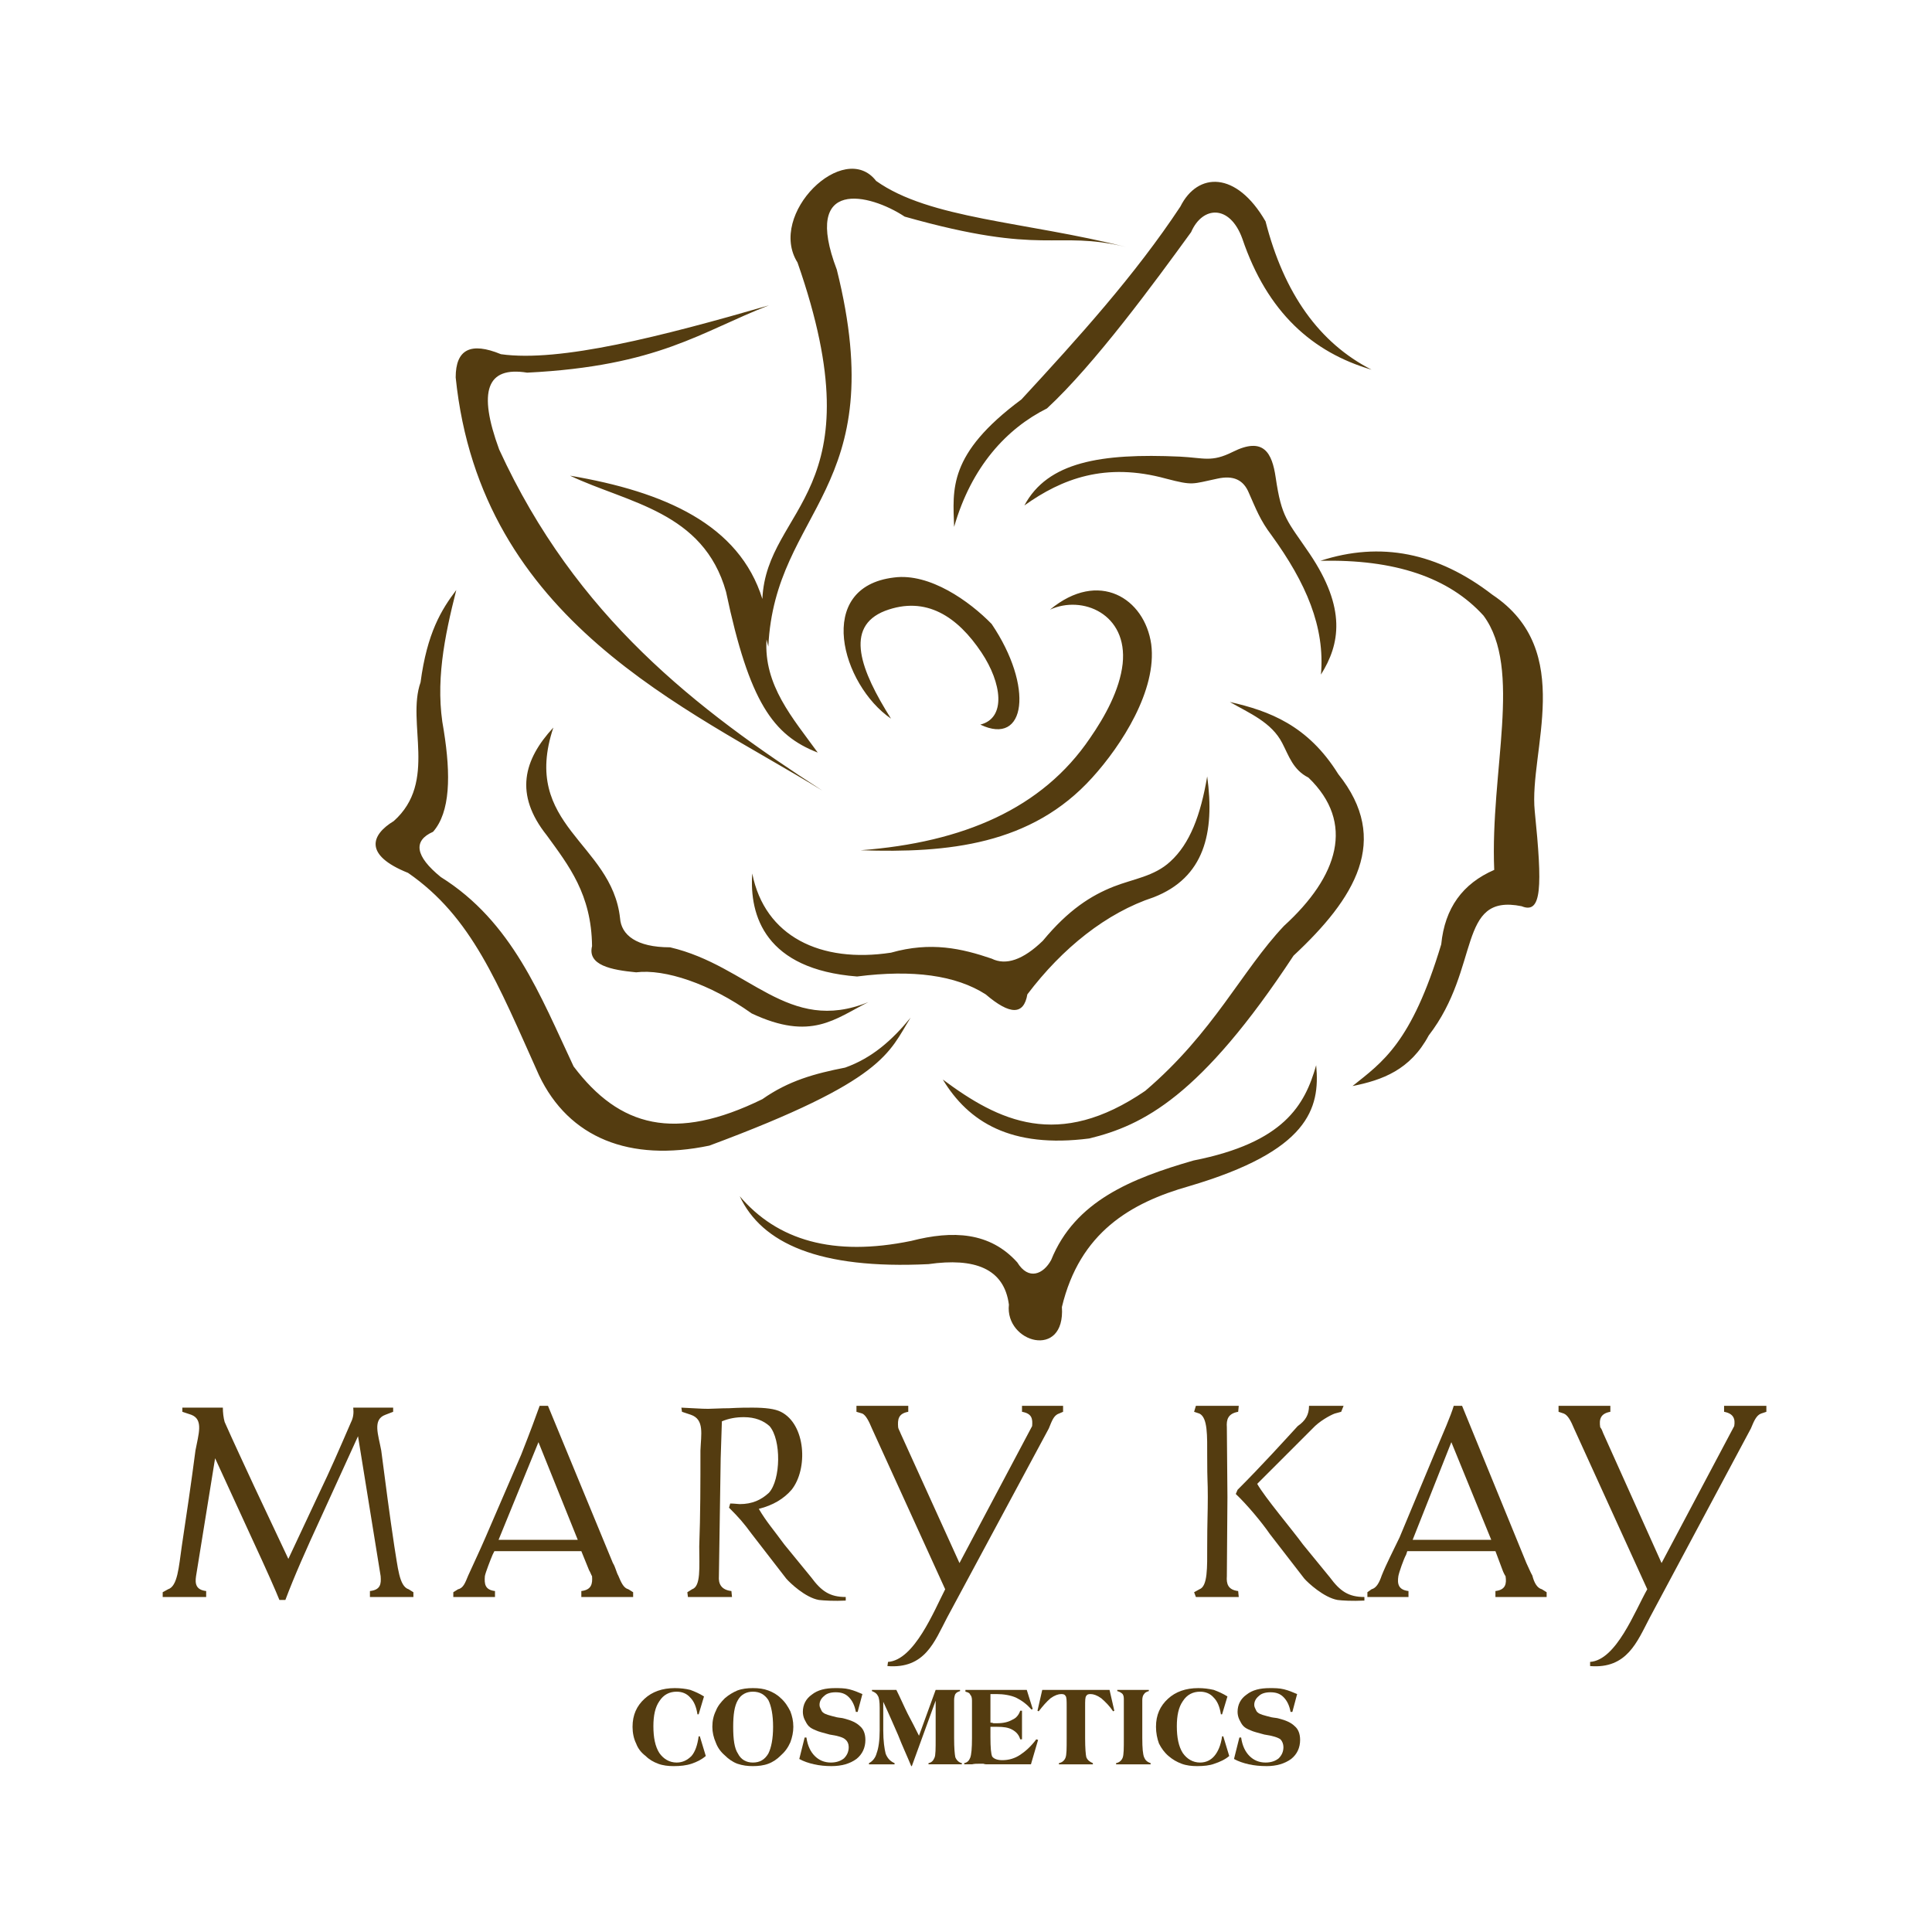 <?xml version="1.0" encoding="UTF-8" standalone="no"?>
<svg
   xmlns:dc="http://purl.org/dc/elements/1.1/"
   xmlns:cc="http://creativecommons.org/ns#"
   xmlns:rdf="http://www.w3.org/1999/02/22-rdf-syntax-ns#"
   xmlns:svg="http://www.w3.org/2000/svg"
   xmlns="http://www.w3.org/2000/svg"
   xmlns:sodipodi="http://sodipodi.sourceforge.net/DTD/sodipodi-0.dtd"
   xmlns:inkscape="http://www.inkscape.org/namespaces/inkscape"
   version="1.1"
   id="svg2"
   xml:space="preserve"
   width="257.333"
   height="257.333"
   viewBox="0 0 257.333 257.333"
   sodipodi:docname="Mary_Kay_Cosmetics.eps"><defs
     id="defs6" /><sodipodi:namedview
     pagecolor="#ffffff"
     bordercolor="#666666"
     borderopacity="1"
     objecttolerance="10"
     gridtolerance="10"
     guidetolerance="10"
     inkscape:pageopacity="0"
     inkscape:pageshadow="2"
     inkscape:window-width="640"
     inkscape:window-height="480"
     id="namedview4" /><g
     id="g10"
     inkscape:groupmode="layer"
     inkscape:label="ink_ext_XXXXXX"
     transform="matrix(1.333,0,0,-1.333,0,257.333)"><g
       id="g12"
       transform="scale(0.1)"><path
         d="M 0,1927.56 H 1927.56 V 0 H 0 v 1927.56"
         style="fill:transparent;fill-opacity:1;fill-rule:evenodd;stroke:none"
         id="path14" /><path
         d="m 224.457,509.68 c -1.187,4.164 -1.785,9.519 -1.785,14.277 h -40.461 v -4.164 l 8.926,-2.977 c 12.496,-4.757 7.14,-19.632 4.164,-35.699 -4.164,-32.133 -8.926,-64.262 -13.684,-95.797 -2.976,-20.828 -4.164,-39.871 -13.687,-42.847 l -5.356,-2.973 v -4.762 h 43.438 v 5.953 c -10.114,1.192 -11.305,7.137 -10.114,14.872 l 19.04,117.816 36.89,-80.328 c 15.473,-33.321 23.801,-52.36 27.371,-61.285 h 5.953 c 8.926,23.797 20.825,50.574 35.106,81.515 l 37.484,82.117 22.613,-139.835 c 0.594,-7.735 0,-13.68 -10.71,-14.872 v -5.953 h 43.437 v 4.762 l -4.762,2.973 c -9.519,2.976 -10.711,22.019 -14.277,42.847 -4.766,31.535 -8.93,63.664 -13.094,95.797 -2.976,16.067 -8.926,30.942 4.164,35.699 l 7.739,2.977 v 4.164 H 352.98 c 0.598,-5.949 0,-10.113 -2.375,-14.875 -11.308,-26.18 -21.421,-49.387 -30.941,-69.023 l -31.535,-67.239 -33.918,71.996 c -10.711,23.211 -20.824,44.629 -29.754,64.864 z m 456.387,14.277 0.597,-4.164 8.922,-2.977 c 13.688,-4.757 10.117,-19.632 9.524,-35.699 0,-32.133 0,-64.262 -1.192,-95.797 0,-20.828 1.785,-39.871 -7.14,-42.847 l -4.758,-2.973 0.594,-4.762 h 44.031 l -0.598,5.953 c -10.117,1.192 -13.09,7.137 -12.492,14.872 l 1.785,117.816 1.192,36.894 c 7.136,2.973 14.277,4.165 22.011,4.165 11.305,0 19.641,-3.571 25.59,-8.926 11.899,-13.688 11.305,-53.555 -0.597,-66.645 -7.735,-7.14 -16.661,-11.304 -29.157,-11.304 -1.785,0 -5.355,0.597 -9.519,0.597 l -1.192,-4.168 c 10.118,-10.113 14.282,-14.875 22.61,-26.179 l 34.511,-44.629 c 3.575,-4.164 19.043,-19.039 32.731,-21.418 5.355,-0.598 15.473,-1.192 26.777,-0.598 v 3.57 c -16.066,0 -24.398,5.953 -34.511,19.637 l -26.782,32.727 c -11.304,15.472 -17.847,22.613 -25.586,35.703 14.282,3.57 24.993,10.113 32.727,19.039 16.664,20.828 14.285,65.453 -10.707,77.949 -5.953,2.977 -15.473,4.164 -28.563,4.164 -5.355,0 -12.496,0 -23.207,-0.594 -8.328,0 -16.66,-0.593 -20.828,-0.593 -7.73,0 -12.492,0.593 -26.773,1.187 z m 526.006,-89.254 c 0,-16.66 -0.6,-24.988 -0.6,-49.383 0,-20.828 0.6,-39.871 -7.73,-42.847 l -5.36,-2.973 1.79,-4.762 h 42.84 l -0.59,5.953 c -10.12,1.192 -11.9,7.137 -11.31,14.872 l 0.59,79.14 -0.59,69.621 c -0.59,7.735 1.19,13.684 11.31,15.469 l 0.59,5.949 h -42.84 l -1.79,-5.949 5.36,-1.785 c 8.33,-4.164 7.73,-22.016 7.73,-42.84 0,-27.375 0.6,-22.613 0.6,-40.465 z m 89.85,70.809 c 7.73,5.355 11.3,11.304 11.3,20.23 h 34.52 l -2.39,-5.949 -6.54,-1.785 c -4.76,-1.785 -15.47,-7.735 -22.02,-14.879 l -55.34,-55.336 c 7.74,-13.684 34.52,-45.219 45.82,-60.691 l 26.78,-32.727 c 10.12,-13.684 18.45,-19.637 34.51,-19.637 v -3.57 c -12.5,-0.594 -22.02,0 -26.78,0.598 -13.68,2.379 -29.75,17.254 -33.32,21.418 l -34.51,44.629 c -7.73,11.304 -22.61,29.156 -33.92,39.867 l 1.79,4.164 c 24.4,24.394 46.41,48.793 60.1,63.668 z M 484.488,355.563 c -0.601,-7.735 0,-13.68 10.114,-14.872 v -5.953 h -41.653 v 4.762 l 4.758,2.973 c 5.356,1.195 7.141,6.547 10.117,13.687 5.356,11.903 11.899,25.586 17.258,38.082 l 35.699,82.707 c 8.926,22.614 14.875,38.68 18.446,48.793 h 8.332 l 64.855,-157.09 c 2.383,-3.566 3.574,-9.515 5.356,-12.492 2.976,-7.14 5.355,-12.492 10.117,-13.687 l 4.761,-2.973 v -4.762 h -51.769 v 5.953 c 10.117,1.192 11.309,7.137 10.707,14.872 -0.59,0.597 -1.781,4.167 -2.973,5.953 l -7.734,19.043 h -86.875 l -1.785,-3.575 c -1.781,-4.164 -7.137,-17.847 -7.731,-21.421 z m 13.684,36.3 h 79.137 l -39.27,97.582 z m 899.088,-36.3 c -1.19,-7.735 0,-13.68 10.12,-14.872 v -5.953 h -41.06 v 4.762 l 4.16,2.973 c 4.76,1.195 7.73,6.547 10.12,13.687 4.76,11.903 11.9,25.586 17.85,38.082 l 34.51,82.707 c 9.52,22.614 16.66,38.68 19.63,48.793 h 8.34 l 64.26,-157.09 c 1.78,-3.566 4.16,-9.515 5.95,-12.492 1.79,-7.14 4.76,-12.492 9.52,-13.687 l 4.76,-2.973 v -4.762 h -51.17 v 5.953 c 10.11,1.192 11.3,7.137 10.11,14.872 -0.59,0.597 -2.38,4.167 -2.97,5.953 l -7.14,19.043 h -88.07 l -1.19,-3.575 c -2.38,-4.164 -7.14,-17.847 -7.73,-21.421 z m 14.28,36.3 h 78.54 l -39.87,97.582 z m -380.22,113.649 c 0.59,7.14 0,12.496 -10.12,14.281 v 5.949 h 41.05 v -5.949 l -4.16,-1.785 c -5.35,-1.785 -7.14,-7.735 -10.11,-14.879 L 946.227,313.91 c -12.497,-23.797 -22.016,-51.168 -59.5,-48.191 l 0.589,4.164 c 26.184,1.785 45.817,50.578 57.125,72.59 l -73.187,160.656 c -2.977,7.144 -5.949,13.094 -9.524,14.879 l -5.949,1.785 v 5.949 h 51.77 v -5.949 c -10.117,-1.785 -10.711,-7.734 -10.117,-15.469 0,-1.195 1.785,-4.168 2.382,-5.949 l 58.907,-129.723 z m 701.53,0 c 1.19,7.14 -0.59,12.496 -10.12,14.281 v 5.949 h 42.25 v -5.949 l -5.35,-1.785 c -4.76,-1.785 -7.14,-7.735 -10.12,-14.879 L 1648.36,313.91 c -12.5,-23.797 -22.61,-51.168 -59.5,-48.191 v 4.164 c 26.18,1.785 44.62,50.578 57.12,72.59 l -73.19,160.656 c -2.97,7.144 -5.95,13.094 -10.11,14.879 l -5.36,1.785 v 5.949 h 51.77 v -5.949 c -10.12,-1.785 -11.31,-7.734 -10.12,-15.469 1.19,-1.195 2.38,-4.168 2.98,-5.949 l 58.31,-129.723 72.59,136.86"
         style="fill:#543c10;fill-opacity:1;fill-rule:evenodd;stroke:none"
         id="path16" /><path
         d="m 705.238,175.867 c -4.164,-3.57 -8.925,-5.949 -14.277,-7.734 -5.356,-1.789 -11.305,-2.379 -17.856,-2.379 -5.355,0 -10.707,0.59 -15.468,2.379 -4.758,1.785 -8.926,4.164 -12.492,7.734 -4.762,3.571 -7.739,7.735 -9.524,12.496 -2.383,4.758 -3.57,10.711 -3.57,16.66 0,11.903 4.164,20.829 11.902,27.969 7.735,7.137 17.848,10.707 30.348,10.707 5.355,0 10.707,-0.594 15.469,-1.785 4.761,-1.785 8.925,-3.57 13.683,-6.543 l -5.355,-17.851 h -1.188 c -1.191,7.734 -3.57,13.089 -7.14,16.66 -3.571,4.164 -8.329,5.949 -13.688,5.949 -7.137,0 -13.09,-2.973 -17.254,-9.52 -4.168,-5.953 -5.949,-14.281 -5.949,-24.992 0,-11.304 1.781,-20.23 5.949,-26.773 4.164,-5.949 10.117,-9.524 17.254,-9.524 5.953,0 10.715,2.379 14.879,6.547 3.57,4.164 5.949,10.711 7.137,19.637 h 1.191 l 5.949,-19.637"
         style="fill:#543c10;fill-opacity:1;fill-rule:evenodd;stroke:none"
         id="path18" /><path
         d="m 752.246,169.32 c 7.141,0 11.902,2.977 15.473,8.93 2.972,5.949 4.758,14.871 4.758,26.773 0,11.903 -1.786,20.829 -4.758,26.778 -3.571,5.355 -8.332,8.328 -15.473,8.328 -6.543,0 -11.898,-2.973 -14.875,-8.328 -3.57,-5.949 -4.758,-14.875 -4.758,-26.778 0,-12.496 1.188,-21.421 4.758,-26.773 2.977,-5.953 8.332,-8.93 14.875,-8.93 z m -40.461,35.703 c 0,5.95 1.192,11.305 3.57,16.067 1.786,4.762 5.352,8.926 8.926,12.496 4.164,3.57 8.332,5.949 12.496,7.734 4.758,1.785 10.114,2.379 15.469,2.379 5.949,0 10.715,-0.594 15.473,-2.379 4.758,-1.785 8.926,-4.164 12.496,-7.734 4.164,-3.57 7.14,-8.332 9.519,-13.09 1.786,-4.762 2.973,-9.523 2.973,-15.473 0,-5.355 -1.187,-10.71 -2.973,-15.468 -2.379,-5.356 -5.355,-9.524 -10.117,-13.688 -2.972,-2.972 -7.14,-5.949 -11.898,-7.734 -4.758,-1.789 -10.114,-2.379 -15.473,-2.379 -5.355,0 -10.113,0.59 -15.469,2.379 -4.761,1.785 -8.925,4.762 -12.496,8.328 -4.164,3.57 -7.14,7.738 -8.926,12.496 -2.378,5.356 -3.57,10.711 -3.57,16.066 v 0"
         style="fill:#543c10;fill-opacity:1;fill-rule:evenodd;stroke:none"
         id="path20" /><path
         d="m 798.66,172.895 5.352,21.418 h 1.789 c 1.187,-8.329 4.164,-14.282 8.328,-18.446 4.168,-4.168 9.523,-6.547 16.066,-6.547 5.95,0 10.118,1.789 13.094,4.164 2.973,2.977 4.758,6.547 4.758,11.305 0,2.977 -1.192,5.953 -3.57,7.738 -1.786,1.786 -7.141,3.571 -15.469,4.762 -6.547,1.785 -11.309,2.973 -13.692,4.168 -2.972,1.188 -5.351,2.375 -7.136,4.16 -1.785,1.789 -2.973,4.168 -4.168,6.547 -1.188,2.383 -1.782,5.356 -1.782,7.738 0,7.137 2.977,13.09 8.926,17.254 5.949,4.758 13.684,6.543 23.203,6.543 4.766,0 9.52,0 14.282,-1.191 4.761,-1.188 8.925,-2.973 13.089,-4.758 l -4.761,-17.848 h -1.781 c -1.192,6.539 -3.571,11.301 -7.141,14.871 -3.57,3.571 -7.734,4.762 -13.09,4.762 -4.762,0 -8.926,-1.191 -11.305,-3.57 -2.976,-2.379 -4.761,-5.356 -4.761,-8.926 0,-1.785 0.593,-2.973 1.187,-4.164 0.598,-1.191 1.192,-2.973 2.383,-3.574 1.785,-1.781 6.547,-2.973 13.684,-4.754 2.98,-0.598 5.355,-0.598 7.144,-1.195 7.141,-1.786 12.492,-4.161 16.063,-7.735 3.57,-2.972 5.355,-7.734 5.355,-13.683 0,-7.735 -2.977,-14.282 -8.926,-19.039 -6.547,-4.762 -14.875,-7.141 -24.992,-7.141 -5.949,0 -11.898,0.59 -17.254,1.785 -5.355,1.188 -10.711,2.973 -14.875,5.356 v 0"
         style="fill:#543c10;fill-opacity:1;fill-rule:evenodd;stroke:none"
         id="path22" /><path
         d="m 882.559,201.457 c 0,-10.715 1.191,-18.449 2.382,-23.207 1.786,-4.766 4.758,-7.738 8.922,-9.523 v -1.188 c -2.383,0 -4.758,0 -7.136,0 -1.786,0 -3.575,0 -5.36,0 -1.785,0 -4.164,0 -6.543,0 -2.383,0 -4.164,0 -6.547,0 v 1.188 c 3.571,1.785 6.547,5.355 7.735,10.117 1.785,4.758 2.976,12.496 2.976,22.613 v 22.609 c 0,5.95 -0.597,10.114 -1.785,11.899 -1.191,2.379 -2.976,3.57 -5.949,4.762 v 1.187 c 3.57,0 6.543,0 8.922,0 1.789,0 3.574,0 5.355,0 1.196,0 2.977,0 5.356,0 2.383,0 3.574,0 4.761,0 4.168,-8.328 7.735,-16.66 11.305,-23.801 4.168,-7.734 7.735,-14.875 11.309,-22.015 l 16.66,45.816 c 2.973,0 4.762,0 6.547,0 1.187,0 2.379,0 3.566,0 1.789,0 3.57,0 5.356,0 2.382,0 5.355,0 8.925,0 v -1.187 c -1.785,-0.598 -3.57,-1.192 -4.761,-2.977 -0.594,-1.191 -1.192,-3.57 -1.192,-5.949 v -38.082 c 0,-10.117 0.598,-16.067 1.192,-19.043 1.191,-2.977 3.574,-5.356 6.547,-5.949 v -1.188 c -2.379,0 -4.762,0 -7.141,0 -2.383,0 -5.949,0 -10.113,0 -3.575,0 -6.547,0 -8.926,0 -2.383,0 -4.762,0 -7.141,0 v 1.188 c 2.973,0.593 4.758,2.382 5.949,5.355 1.192,2.379 1.192,8.926 1.192,19.637 v 37.484 l -23.801,-65.449 h -0.598 c -4.164,10.113 -8.925,20.23 -13.089,30.937 -4.758,10.715 -9.52,22.02 -14.875,33.325 v -28.559"
         style="fill:#543c10;fill-opacity:1;fill-rule:evenodd;stroke:none"
         id="path24" /><path
         d="m 963.48,167.539 v 1.188 c 2.977,0.593 4.762,2.382 5.954,5.355 1.187,2.977 1.785,9.52 1.785,19.637 v 37.484 c 0,2.977 -0.598,4.762 -1.785,5.953 -0.598,1.785 -2.383,2.379 -4.762,2.973 v 1.785 h 0.598 c 7.734,0 13.089,0 16.656,0 h 44.034 l 5.95,-19.039 -1.19,-0.594 c -4.76,5.356 -9.52,8.922 -15.47,11.899 -5.36,2.379 -12.5,3.57 -19.637,3.57 -1.785,0 -2.972,0 -4.164,0 -0.597,0 -1.191,0 -1.785,0 v -28.559 c 0.594,0 1.785,0 2.977,-0.597 1.187,0 2.375,0 3.566,0 6.543,0 11.313,1.191 15.473,3.57 4.16,1.785 6.54,5.356 7.73,8.926 h 1.79 v -28.563 h -1.79 c -1.19,4.164 -3.57,7.141 -7.73,9.52 -4.16,2.383 -8.93,2.976 -15.473,2.976 -1.781,0 -3.566,0 -4.164,0 -1.191,0 -1.785,0 -2.379,0 v -10.117 c 0,-10.707 0.594,-17.254 1.785,-19.633 1.781,-2.378 5.356,-3.574 10.111,-3.574 6.55,0 12.5,1.785 17.85,5.36 5.36,3.57 10.72,8.328 16.07,15.468 l 1.79,-0.593 -7.14,-24.395 h -44.04 c -0.59,0 -1.781,0 -3.567,0.594 -1.187,0 -2.382,0 -3.57,0 -2.973,0 -5.355,0 -7.734,-0.594 -2.977,0 -5.356,0 -7.739,0 v 0"
         style="fill:#543c10;fill-opacity:1;fill-rule:evenodd;stroke:none"
         id="path26" /><path
         d="m 1036.67,221.09 4.76,20.824 h 67.24 l 4.76,-20.824 -1.19,-0.594 c -3.57,5.356 -7.74,9.52 -11.9,13.09 -4.17,2.973 -7.74,4.164 -10.71,4.164 -2.38,0 -3.57,-0.594 -4.17,-1.785 -1.19,-1.192 -1.19,-4.762 -1.19,-10.711 v -31.535 c 0,-10.117 0.6,-16.66 1.19,-19.043 1.19,-2.977 3.58,-4.758 6.55,-5.949 v -1.188 c -2.38,0 -4.76,0 -7.14,0 -2.98,0 -5.95,0 -10.12,0 -4.16,0 -7.14,0 -9.52,0 -2.38,0 -4.76,0 -7.14,0 v 1.188 c 2.98,0.593 5.36,2.382 6.55,5.355 1.19,2.977 1.19,8.926 1.19,19.637 v 31.535 c 0,5.949 0,9.519 -1.19,10.711 -0.6,1.191 -1.79,1.785 -4.17,1.785 -2.97,0 -6.54,-1.191 -10.71,-4.164 -4.16,-3.57 -7.73,-7.734 -11.9,-13.09 l -1.19,0.594"
         style="fill:#543c10;fill-opacity:1;fill-rule:evenodd;stroke:none"
         id="path28" /><path
         d="m 1141.39,193.719 c 0,-10.117 0.6,-16.067 1.79,-19.043 1.19,-2.977 2.98,-4.758 6.55,-5.949 v -1.188 c -2.39,0 -4.77,0 -7.74,0 -2.38,0 -5.95,0 -10.11,0 -4.17,0 -7.15,0 -9.53,0 -2.38,0 -4.75,0 -7.14,0 v 1.188 c 2.98,0.593 5.36,2.382 6.55,5.355 1.19,2.977 1.19,9.52 1.19,19.637 v 38.082 c 0,2.379 0,4.164 -1.19,5.949 -1.19,1.191 -2.97,2.379 -5.36,2.977 v 1.187 c 2.98,0 5.36,0 7.74,0 2.38,0 4.76,0 7.74,0 2.97,0 5.35,0 8.32,0 2.39,0 5.36,0 7.74,0 v -1.187 c -2.38,-0.598 -4.16,-1.786 -4.76,-2.977 -1.19,-1.191 -1.79,-3.57 -1.79,-5.949 v -38.082"
         style="fill:#543c10;fill-opacity:1;fill-rule:evenodd;stroke:none"
         id="path30" /><path
         d="m 1228.27,175.867 c -4.16,-3.57 -9.52,-5.949 -14.88,-7.734 -4.76,-1.789 -10.71,-2.379 -17.25,-2.379 -5.36,0 -10.71,0.59 -15.47,2.379 -4.76,1.785 -8.93,4.164 -13.09,7.734 -4.17,3.571 -7.14,7.735 -9.53,12.496 -1.78,4.758 -2.97,10.711 -2.97,16.66 0,11.903 4.17,20.829 11.9,27.969 7.74,7.137 17.85,10.707 30.35,10.707 5.35,0 10.11,-0.594 15.47,-1.785 4.76,-1.785 8.92,-3.57 13.68,-6.543 l -5.35,-17.851 h -1.19 c -1.19,7.734 -3.57,13.089 -7.14,16.66 -3.57,4.164 -8.33,5.949 -13.69,5.949 -7.14,0 -13.09,-2.973 -17.25,-9.52 -4.17,-5.953 -5.95,-14.281 -5.95,-24.992 0,-11.304 1.78,-20.23 5.95,-26.773 4.16,-5.949 10.11,-9.524 17.25,-9.524 5.96,0 10.71,2.379 14.28,6.547 3.57,4.164 6.55,10.711 7.74,19.637 h 1.19 l 5.95,-19.637"
         style="fill:#543c10;fill-opacity:1;fill-rule:evenodd;stroke:none"
         id="path32" /><path
         d="m 1233.03,172.895 5.36,21.418 h 1.78 c 1.19,-8.329 4.17,-14.282 8.33,-18.446 4.16,-4.168 9.52,-6.547 16.07,-6.547 5.95,0 10.11,1.789 13.08,4.164 2.98,2.977 4.77,6.547 4.77,11.305 0,2.977 -1.19,5.953 -2.98,7.738 -2.38,1.786 -7.74,3.571 -16.06,4.762 -6.55,1.785 -11.31,2.973 -13.69,4.168 -2.97,1.188 -5.35,2.375 -7.14,4.16 -1.78,1.789 -2.98,4.168 -4.16,6.547 -1.19,2.383 -1.79,5.356 -1.79,7.738 0,7.137 2.97,13.09 8.92,17.254 5.96,4.758 13.69,6.543 23.21,6.543 4.76,0 9.52,0 14.28,-1.191 4.76,-1.188 8.93,-2.973 13.1,-4.758 l -4.77,-17.848 h -1.78 c -1.19,6.539 -3.57,11.301 -7.14,14.871 -3.57,3.571 -7.74,4.762 -13.1,4.762 -4.75,0 -8.92,-1.191 -11.3,-3.57 -2.97,-2.379 -4.76,-5.356 -4.76,-8.926 0,-1.785 0.6,-2.973 1.19,-4.164 0.6,-1.191 1.19,-2.973 2.38,-3.574 1.78,-1.781 6.55,-2.973 13.69,-4.754 2.97,-0.598 5.35,-0.598 7.13,-1.195 7.15,-1.786 12.5,-4.161 16.07,-7.735 3.57,-2.972 5.36,-7.734 5.36,-13.683 0,-7.735 -2.97,-14.282 -8.93,-19.039 -6.54,-4.762 -14.87,-7.141 -24.39,-7.141 -6.55,0 -12.5,0.59 -17.85,1.785 -5.36,1.188 -10.71,2.973 -14.88,5.356 v 0"
         style="fill:#543c10;fill-opacity:1;fill-rule:evenodd;stroke:none"
         id="path34" /><path
         d="m 821.867,1140.41 c -126.148,81.52 -246.344,173.74 -323.101,340.95 -21.418,58.31 -12.496,83.3 27.968,76.76 131.5,6.54 173.746,41.06 241.579,67.24 -107.102,-30.95 -208.856,-57.13 -267.762,-48.8 -30.344,12.5 -45.223,4.76 -45.223,-23.2 24.992,-243.97 232.063,-330.24 366.539,-412.95 z M 953.363,1404 c 17.258,60.1 52.367,98.18 92.827,118.41 47.6,44.04 107.7,126.15 143.99,176.13 11.31,26.19 38.68,27.97 51.18,-6.54 24.99,-73.79 70.21,-113.65 129.12,-130.91 -52.36,26.78 -87.47,76.16 -105.91,148.16 -29.16,50.58 -67.84,49.39 -85.09,14.88 -45.23,-68.43 -101.75,-130.91 -158.87,-192.79 C 946.824,1476.6 952.176,1441.49 953.363,1404 Z M 1351.44,845.273 c 29.75,23.801 58.91,42.84 88.66,141.618 3.57,36.289 21.42,60.689 52.95,74.379 -4.16,98.77 28.57,201.12 -10.71,254.08 -34.51,38.08 -88.65,56.52 -163.04,54.74 60.11,19.63 117.23,8.33 171.97,-33.92 83.9,-55.93 36.3,-156.49 42.25,-215.99 7.73,-76.17 7.14,-103.54 -13.09,-95.21 -64.86,13.09 -40.47,-61.286 -92.82,-129.118 -18.45,-34.512 -46.42,-44.629 -76.17,-50.579 z m -409.381,6.543 c 55.933,-41.652 115.441,-70.804 202.311,-11.304 68.43,58.316 96.4,120.199 138.64,164.828 54.15,49.38 71.41,102.94 24.4,148.16 -15.47,7.73 -19.64,22.01 -26.18,34.51 -10.71,20.83 -32.73,29.75 -52.37,41.06 39.28,-8.93 77.95,-23.21 108.3,-72 52.96,-66.05 16.66,-124.36 -44.63,-181.488 C 1199.71,834.563 1141.99,806.004 1088.44,792.91 1009.89,782.797 967.645,809.57 942.059,851.816 Z M 751.652,1057.7 c 12.496,-63.075 68.426,-89.852 138.641,-79.141 39.867,11.304 70.809,4.164 100.559,-5.95 14.278,-7.14 31.538,-1.191 51.178,17.852 25.58,30.939 48.19,45.219 70.8,54.149 19.64,7.73 40.47,10.11 56.53,24.99 19.64,17.85 30.35,46.41 36.89,85.09 7.74,-56.53 -2.97,-101.16 -53.55,-120.79 -47.01,-15.47 -91.04,-50.58 -126.15,-96.994 -3.56,-20.824 -17.25,-20.824 -41.648,0 -29.75,19.043 -72.593,24.992 -128.523,17.852 -91.637,7.14 -107.699,60.692 -104.727,102.942 z m 297.518,263.6 c 48.79,40.45 94.61,11.3 101.15,-34.51 5.95,-45.83 -29.75,-101.16 -58.91,-133.29 -60.69,-67.24 -143.992,-75.57 -231.465,-72.6 102.348,7.74 181.485,41.65 229.095,111.87 14.87,21.42 29.75,48.19 32.72,74.37 5.35,49.99 -40.46,69.03 -72.59,54.16 z M 552.914,1203.48 c -32.726,-98.18 58.313,-114.84 66.645,-190.41 1.187,-16.66 16.062,-29.152 49.98,-29.152 79.141,-18.449 117.816,-87.473 198.145,-54.746 -33.325,-16.664 -57.121,-39.274 -116.629,-11.305 -41.653,29.754 -86.871,44.625 -115.434,41.059 -24.988,2.379 -48.789,7.137 -44.035,26.179 -0.59,51.775 -23.203,80.335 -45.219,110.675 -32.722,41.06 -23.203,75.57 6.547,107.7 z m 16.66,251.7 c 57.719,-27.38 133.289,-35.71 155.899,-116.04 23.207,-110.07 47.004,-143.39 91.632,-160.65 -24.988,34.51 -54.144,67.24 -51.171,113.05 0.593,-2.38 1.191,-4.75 1.785,-7.14 6.543,138.05 123.761,155.31 68.426,376.65 -35.106,92.24 32.726,76.17 67.835,52.97 141.02,-39.88 149.35,-13.1 221.35,-30.35 -101.75,25.58 -196.361,27.96 -249.912,66.04 -32.129,41.66 -108.891,-33.32 -78.547,-81.51 80.926,-231.47 -30.937,-243.37 -35.101,-336.2 -23.207,74.38 -97.586,107.11 -192.196,123.18 z M 455.926,1340.93 c -11.903,-47 -21.422,-93.42 -12.496,-140.43 7.14,-44.62 6.543,-81.52 -10.711,-101.15 -20.235,-8.93 -17.852,-24.4 7.734,-45.22 71.406,-44.63 99.371,-118.415 132.692,-189.224 45.816,-60.691 101.156,-75.566 188.625,-32.722 26.179,18.445 52.359,25.586 82.707,31.535 26.777,9.519 47.003,27.371 65.453,49.984 -22.016,-35.109 -24.989,-62.48 -201.117,-127.933 -79.735,-16.661 -140.43,7.734 -170.18,70.214 -41.653,92.825 -67.238,158.276 -130.906,202.306 -44.629,17.85 -36.891,38.08 -14.282,51.77 44.035,39.27 12.496,98.18 26.778,138.64 6.543,49.39 20.824,72.6 35.703,92.23 z m 283.23,-605.735 c 37.489,-44.035 93.418,-60.695 171.367,-44.629 41.653,10.711 78.547,8.926 105.917,-21.418 11.3,-18.449 26.18,-11.906 33.92,2.375 23.8,58.907 80.33,81.52 142.21,99.372 90.44,17.851 111.27,55.335 122.57,95.207 4.16,-43.438 -7.73,-85.688 -126.74,-120.789 -58.9,-16.668 -109.48,-46.418 -127.33,-120.793 3.57,-52.957 -57.12,-35.704 -52.96,2.378 -4.76,36.297 -34.512,47.004 -80.329,40.461 -109.484,-5.351 -166.609,20.829 -188.625,67.836 z m 151.137,477.215 c -30.348,48.2 -47.004,91.63 -5.949,107.7 41.054,15.46 72.594,-5.96 96.394,-41.66 20.232,-30.34 24.992,-65.45 -1.191,-72 45.813,-22.01 53.553,38.09 11.305,100.57 -22.016,22.61 -61.883,51.17 -97.582,46.41 -79.735,-9.52 -52.364,-107.11 -2.977,-141.02 z m 133.287,213.02 c 37.49,26.77 80.92,43.43 141.62,26.77 27.37,-7.14 25.58,-5.35 51.17,0 16.06,3.57 26.18,-1.19 31.54,-14.28 7.14,-16.07 11.3,-27.37 22.61,-42.25 34.51,-47.6 53.55,-91.63 49.39,-139.23 19.04,30.35 25.58,66.04 -11.31,120.79 -22.61,33.32 -27.97,35.7 -33.92,76.16 -3.57,24.4 -11.9,41.06 -42.84,25.59 -21.42,-10.71 -28.56,-5.95 -52.96,-4.76 -79.14,3.57 -132.09,-5.36 -155.3,-48.79"
         style="fill:#543c10;fill-opacity:1;fill-rule:evenodd;stroke:none"
         id="path36" /></g></g></svg>
